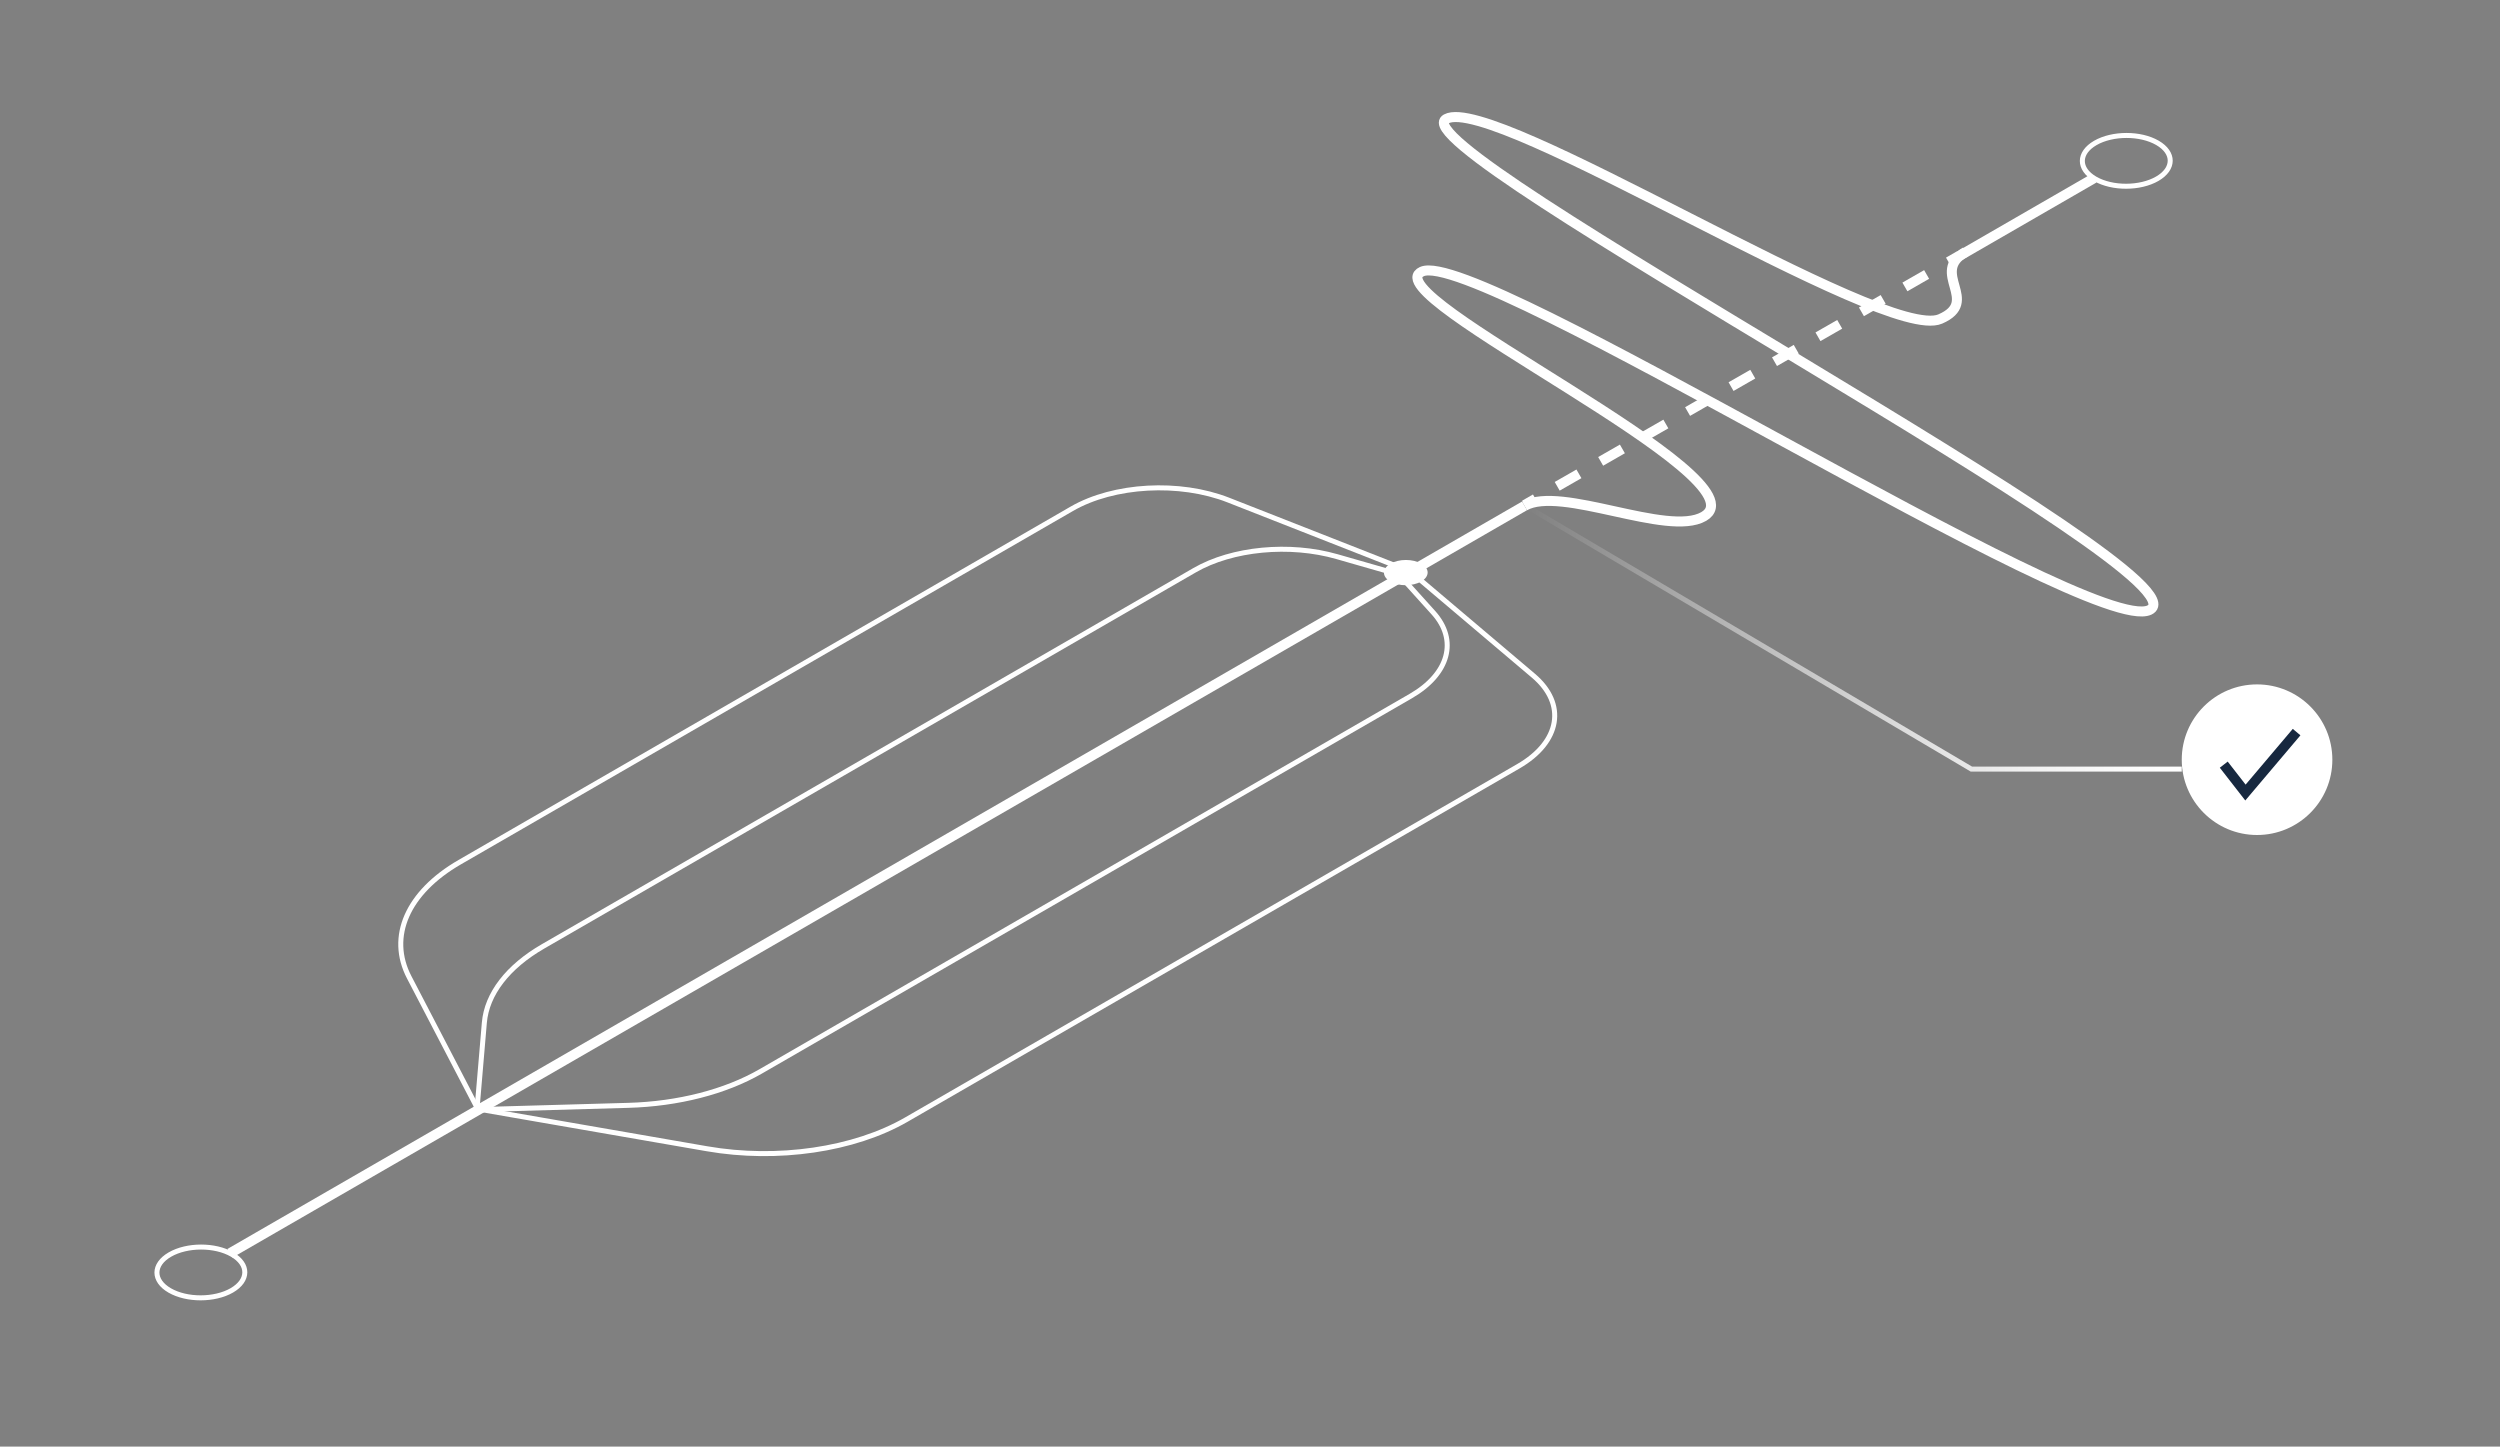 <?xml version="1.0" encoding="UTF-8"?>
<svg id="features" xmlns="http://www.w3.org/2000/svg" xmlns:xlink="http://www.w3.org/1999/xlink" viewBox="0 0 500 289.32">
  <rect x="0" y="0" width="500" height="289.32" fill="#808080" stroke="none"/>
  <defs>
    <style>
      .cls-1, .cls-2, .cls-3, .cls-4, .cls-5 {
        fill: none;
        stroke-miterlimit: 10;
      }

      .cls-1, .cls-2, .cls-5 {
        stroke: #fff;
      }

      .cls-2 {
        stroke-dasharray: 5.01 5.01;
      }

      .cls-2, .cls-4, .cls-5 {
        stroke-width: 2px;
      }

      .cls-6 {
        fill: #fff;
      }

      .cls-3 {
        stroke: url(#linear-gradient);
      }

      .cls-4 {
        stroke: #17283f;
      }
    </style>
    <linearGradient id="linear-gradient" x1="305.09" y1="127.6" x2="436.35" y2="127.6" gradientUnits="userSpaceOnUse">
      <stop offset="0" stop-color="#fff" stop-opacity="0"/>
      <stop offset=".1" stop-color="#fff" stop-opacity=".14"/>
      <stop offset=".29" stop-color="#fff" stop-opacity=".4"/>
      <stop offset=".47" stop-color="#fff" stop-opacity=".61"/>
      <stop offset=".63" stop-color="#fff" stop-opacity=".78"/>
      <stop offset=".78" stop-color="#fff" stop-opacity=".9"/>
      <stop offset=".91" stop-color="#fff" stop-opacity=".97"/>
      <stop offset="1" stop-color="#fff"/>
    </linearGradient>
  </defs>
  <polyline class="cls-3" points="305.34 101.3 394.28 153.82 436.35 153.82"/>
  <g>
    <line class="cls-5" x1="45.98" y1="250.66" x2="304.91" y2="101.17"/>
    <path class="cls-1" d="M46.41,250.89c3.42,1.98,3.4,5.19-.04,7.18s-9.01,2-12.43.02-3.4-5.19.04-7.18,9.01-2,12.43-.02Z"/>
    <path class="cls-1" d="M431.49,28.57c3.42,1.98,3.4,5.19-.04,7.18s-9.01,2-12.43.02-3.4-5.19.04-7.18,9.01-2,12.43-.02Z"/>
    <path class="cls-5" d="M304.92,101.18c7.24-4.15,28.6,6.28,35.82,2.12,13.15-7.59-66.56-44.35-56.36-48.98,11.05-5.02,133.62,73.28,145.5,67.69,13.67-6.44-151.16-92.57-140.63-98.23,9.58-5.15,87.58,44.89,98.8,40.02,8.17-3.54-2.19-9.27,5.06-13.42"/>
    <g>
      <line class="cls-5" x1="304.93" y1="101" x2="307.09" y2="99.76"/>
      <line class="cls-2" x1="311.44" y1="97.26" x2="387.53" y2="53.63"/>
      <line class="cls-5" x1="389.7" y1="52.39" x2="391.87" y2="51.14"/>
    </g>
    <line class="cls-5" x1="391.9" y1="51.17" x2="418.8" y2="35.64"/>
    <path class="cls-1" d="M95.38,222.07l1.49-17.53c.49-5.75,4.68-11.19,11.75-15.27l130.29-75.22c7.53-4.35,19.01-5.44,28.49-2.72l12.68,3.64"/>
    <path class="cls-1" d="M95.62,221.93l-13.78-26.47c-4.24-8.14-.35-16.99,10.11-23.03l122.39-70.66c8.41-4.86,21.58-5.59,31.35-1.75l36.66,14.4"/>
    <path class="cls-1" d="M95.3,221.93l30.36-.86c9.95-.28,19.39-2.7,26.46-6.78l130.04-75.08c7.65-4.42,9.48-11.18,4.5-16.69l-6.36-7.05"/>
    <path class="cls-1" d="M95.54,221.79l45.85,7.96c14.1,2.45,29.44.2,39.9-5.84l122.37-70.65c8.42-4.86,9.69-12.47,3.02-18.12l-24.43-20.68"/>
    <path class="cls-6" d="M284.26,112.73c1.7.98,1.69,2.58-.02,3.57s-4.48.99-6.18.01-1.69-2.58.02-3.57,4.48-.99,6.18-.01Z"/>
  </g>
  <circle class="cls-6" cx="451.41" cy="151.94" r="15.06"/>
  <polyline class="cls-4" points="444.75 152.93 449.09 158.51 459.32 146.42"/>
</svg>
